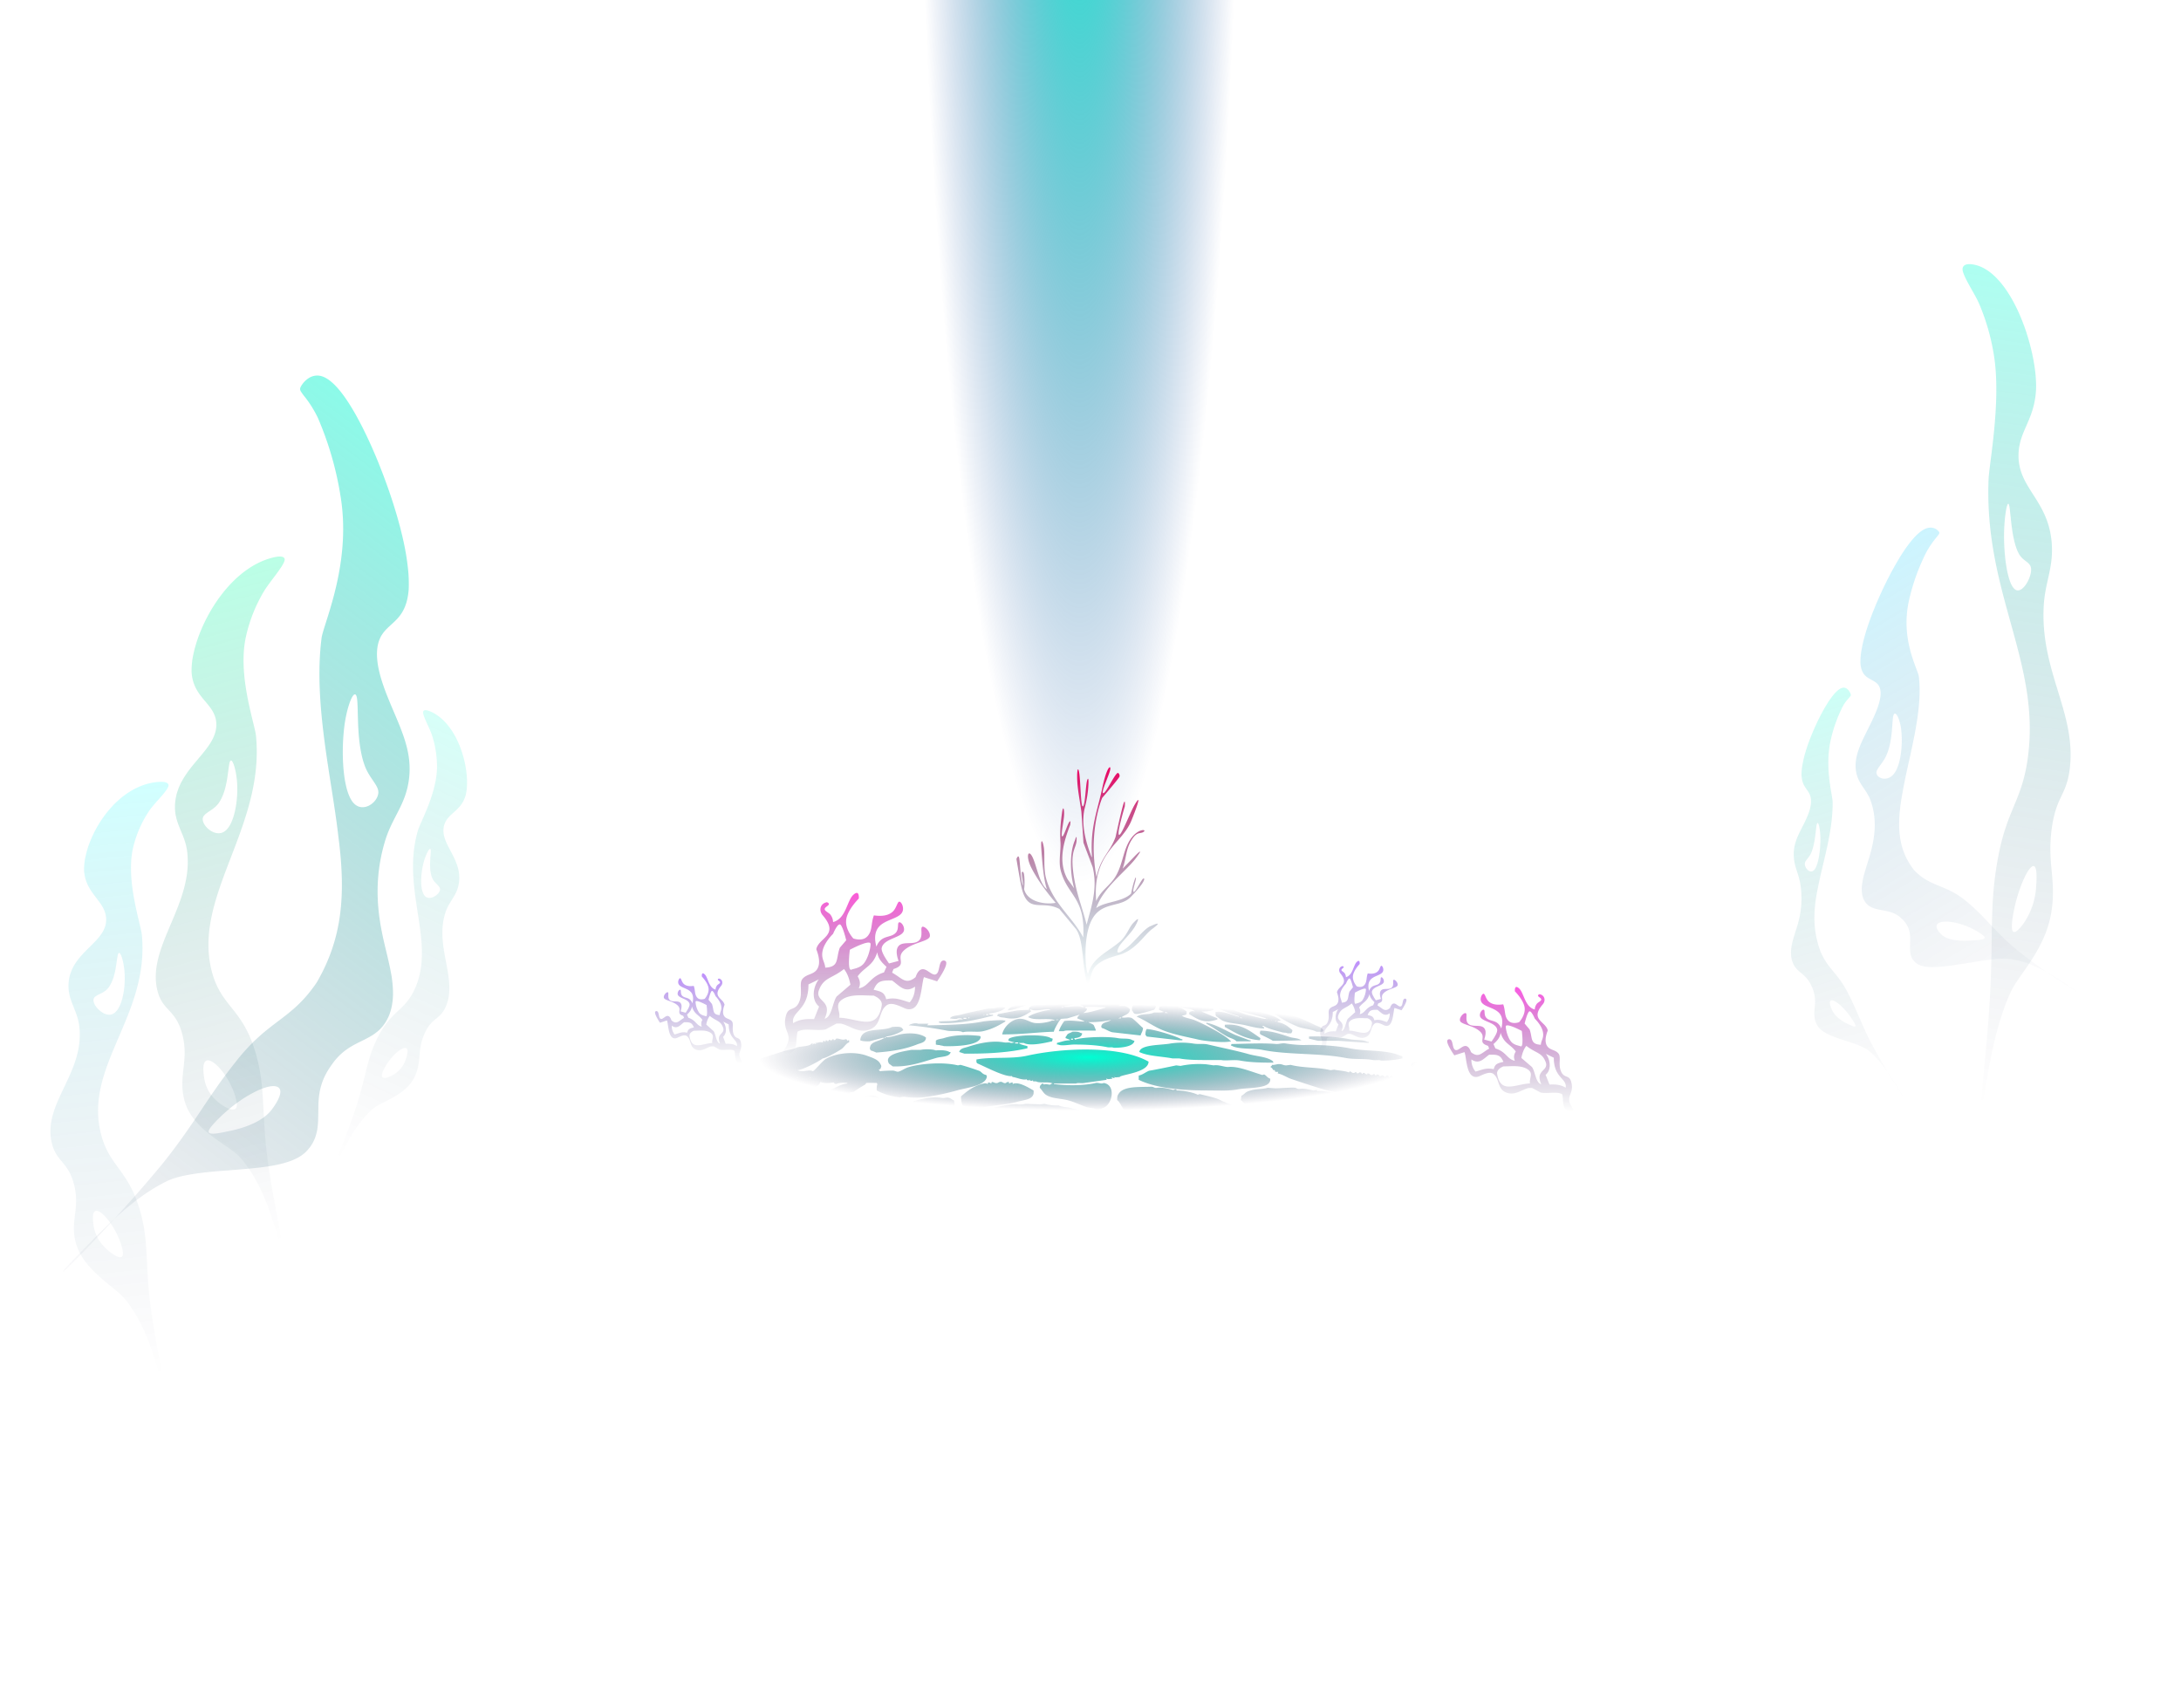 <svg xmlns="http://www.w3.org/2000/svg" xmlns:xlink="http://www.w3.org/1999/xlink" viewBox="0 0 1927 1509">
  <defs>
    <clipPath id="clip-path">
      <rect id="Rectangle_88" data-name="Rectangle 88" width="1927" height="1509" fill="#fff" stroke="#707070" stroke-width="1"/>
    </clipPath>
    <radialGradient id="radial-gradient" cx="0.465" cy="0.363" r="0.277" gradientUnits="objectBoundingBox">
      <stop offset="0" stop-color="#00ffd4"/>
      <stop offset="1" stop-color="#000236" stop-opacity="0"/>
    </radialGradient>
    <linearGradient id="linear-gradient" x1="0.5" x2="0.5" y2="1" gradientUnits="objectBoundingBox">
      <stop offset="0" stop-color="#6e00ff"/>
      <stop offset="1" stop-color="#000236" stop-opacity="0"/>
    </linearGradient>
    <linearGradient id="linear-gradient-2" x1="0.5" x2="0.5" y2="1" gradientUnits="objectBoundingBox">
      <stop offset="0" stop-color="#ff00d6"/>
      <stop offset="1" stop-color="#000236" stop-opacity="0"/>
    </linearGradient>
    <linearGradient id="linear-gradient-3" x1="0.5" y1="0" x2="0.5" y2="1" xlink:href="#radial-gradient"/>
    <radialGradient id="radial-gradient-2" cx="0.582" cy="0.434" r="1.347" gradientUnits="objectBoundingBox">
      <stop offset="0" stop-color="#00ffd4"/>
      <stop offset="0.301" stop-color="#003092" stop-opacity="0"/>
      <stop offset="0.708" stop-color="#003092" stop-opacity="0"/>
      <stop offset="1" stop-color="#003599" stop-opacity="0"/>
    </radialGradient>
    <linearGradient id="linear-gradient-5" x1="0.5" x2="0.5" y2="1" gradientUnits="objectBoundingBox">
      <stop offset="0" stop-color="#ff00c5"/>
      <stop offset="1" stop-color="#000236" stop-opacity="0"/>
    </linearGradient>
    <linearGradient id="linear-gradient-6" x1="0.5" y1="1" x2="0.5" gradientUnits="objectBoundingBox">
      <stop offset="0" stop-color="aqua"/>
      <stop offset="1" stop-color="#000236" stop-opacity="0"/>
    </linearGradient>
    <linearGradient id="linear-gradient-7" x1="0.5" y1="1" x2="0.5" y2="0" xlink:href="#radial-gradient"/>
    <linearGradient id="linear-gradient-8" x1="0.5" x2="0.5" y2="1" gradientUnits="objectBoundingBox">
      <stop offset="0" stop-color="#00ffa2"/>
      <stop offset="1" stop-color="#000236" stop-opacity="0"/>
    </linearGradient>
    <linearGradient id="linear-gradient-10" x1="0.5" y1="1" x2="0.584" y2="-0.042" xlink:href="#radial-gradient"/>
    <linearGradient id="linear-gradient-11" x1="0.5" y1="1" x2="0.5" gradientUnits="objectBoundingBox">
      <stop offset="0" stop-color="#0cf"/>
      <stop offset="1" stop-color="#000236" stop-opacity="0"/>
    </linearGradient>
    <linearGradient id="linear-gradient-13" x1="0.5" x2="0.5" y2="1" gradientUnits="objectBoundingBox">
      <stop offset="0" stop-color="#f00060"/>
      <stop offset="1" stop-color="#006578" stop-opacity="0"/>
    </linearGradient>
  </defs>
  <g id="seeker-bg" clip-path="url(#clip-path)">
    <g id="seeker-bg-2" data-name="seeker-bg">
      <g id="Group_17" data-name="Group 17" transform="translate(477.044 872.449)">
        <path id="Color_Fill_2" data-name="Color Fill 2" d="M-29,154.246H49.761c6-1.625,12.746-4.937,18.468-7.082,19.128-7.172,34.43-12.506,48.343-24.08l-.543-4.722c-11.2-5.87-27.79-6.138-46.17-6.138-27.35,0-52.439,3.835-72.786,10.388-6.316,2.034-12.306,3.588-17.925,5.666-2.039.755-7.174,1.275-8.148,2.833Zm103.747,0H183.926c1.965-.583,3.838-2.768,5.432-3.777,10.2-6.458,19.6-16.431,19.554-31.635-1.8-1.184-3.69-3.074-5.975-3.777-8.791-2.705-28.313.964-35.307,2.833-24.527,6.555-48.58,13.074-68.44,23.608C91.2,145.734,81.061,148.539,74.747,154.246Zm123.3,0h16.3c2.639-3.42,7.045-5.094,7.6-10.388l-3.259-2.361h-5.975C209.253,142.5,200.131,151.5,198.048,154.246Zm26.616,0h46.713c2.444-3.231,6.6-5.474,9.234-8.5,6.807-7.828,14.5-14.655,21.184-22.664,3.484-4.177,9.3-8.04,9.777-14.637a13.323,13.323,0,0,0-3.8-.472c-1.345,1.018-3.259,1.032-4.889,1.889-4.23,2.224-8.789,4.627-13.036,7.082-14.385,8.32-28.825,17.452-43.454,25.5C239.45,146.258,230.25,149.185,224.664,154.246Zm58.663,0c11.4.184,30.826,1.549,40.738-.472,36.08-7.357,80.213-10.443,111.895-22.192,15.639-5.8,29.06-11.851,28.788-31.635-7.553-2.866-16.173-5.314-24.443-7.555-3.965-1.074-7.868-.819-10.864-2.361a41.176,41.176,0,0,1-12.493-1.416l-3.8.472-13.036-.472a21.386,21.386,0,0,1-6.518.472c-5.878-.924-19.693,2.387-26.073,4.249-26.1,7.618-48.131,16.851-63.009,34C297.8,135.071,286.486,143.777,283.327,154.246Zm156.978-14.165c-7.447-.033-13.755,4.066-19.554,6.138-7.717,2.757-16.756,3.825-24.986,5.666-5.549,1.241-18.721.057-22.813,2.361h73.329V153.3C444.224,151.012,440.9,143.328,440.306,140.081Zm21.727,14.165h69.527c4.373-4.863,9.924-7.421,11.95-14.637,2.075-7.39-4.639-11.694-7.6-15.109-8.029-9.251-20.944-13.627-34.763-17.942-4.98-1.555-13.475-3.513-20.1-1.889-12.428,3.049-9.516,10.44-15.752,17.942-3.259,3.919-8.645,6.952-10.32,12.276C452.1,144,461.668,146.884,462.033,154.246Zm108.636,0h57.577c7.452-13.251,3.862-28.383-10.863-32.579-18.87-5.376-46.273,2.379-55.4,10.388-3.357,2.944-8.848,10.46-4.889,16.526C559.8,152.743,566.317,151.488,570.668,154.246Zm131.992,0h84.193v-.472h-.543c-4.237-3.572-9.994-5.79-13.579-9.915-10.255-11.8-21.575-25.864-40.738-29.746-3.254-.661-9-.019-11.407.472-3.911.8-6.752.425-10.32,1.416-7.583,2.109-14.552,4.243-24.986,4.249-12.4.007-22.564-1.428-33.134-2.361-3.509-.309-11.124-1.616-14.123,0-2.238.6-2.662,1.237-2.716,3.777,1.613,1.689,2.3,3.905,3.8,5.666,7.018,8.216,24.177,17,35.85,21.247,6.067,2.208,12.987,3.327,19.554,4.722C697.321,153.9,700.58,153.088,702.66,154.246Zm51.6-37.3c.2.98.13.908.543,1.416,2.52,6.521,16.692,12.871,23.357,16.526,8.843,4.85,18,9.69,27.159,14.637,2.292,1.238,5.062,3.958,7.6,4.722H918.3c3.944,0,11.885,1.022,14.666-.472-6.078-.721-11.477-4.426-16.3-6.61-13.416-6.08-25.366-12.84-39.652-17.942C844.321,117.543,798.83,116.341,754.262,116.945Zm259.639,37.3c.043-6.55.244-14.032-.543-19.831l-16.3-5.194c-15.127-4.232-39.7-6.225-57.034-2.361-7.154,1.594-17.735,1.5-20.1,7.082-.521.669-.532,1.545-.543,2.833,6.149,4.936,13.2,7.791,20.641,11.8,2.167,1.171,4.59,3.476,7.061,4.249,6.616,2.07,15.546,1.416,23.9,1.416ZM224.664,140.553c16.932.094,31.244-10.941,41.281-17.47,4.009-2.607,8.811-5.194,9.234-10.86-.435-.482-.193-.129-.543-.944-16.929-8.908-42.86,1.364-50.516,11.332-3.944,5.135-7.76,11.753-1.63,17.47A3.934,3.934,0,0,1,224.664,140.553Zm789.237-10.86c.038-6.466-.06-13.616-.543-19.359a234.8,234.8,0,0,1-41.825-3.777c-8.414-1.621-17-.87-24.986-2.361-8.919-1.666-22.357-.245-22.813,6.138,1.4,1.215,2.156,3.274,3.8,4.249,11.418,6.765,33.764,4.758,49.429,8.027,6.442,1.344,13.373,1.671,20.1,3.305C1002.364,127.2,1008.144,129,1013.9,129.693Zm-142.313-3.305c14.834.368,26.208-1.09,35.85-4.722,3.906-1.47,7.876-1.968,8.148-6.61l-1.629-.472c-2.08-1.14-4.574-.339-7.6-.944-8.609-1.72-18.425-.815-26.616-2.833-21.173-5.215-34.7-16.813-61.379-17a4.552,4.552,0,0,0-1.086,2.833c2.01,2.137,3.009,4.907,4.889,7.082,5.193,6.021,18.734,13.8,27.159,17a136.324,136.324,0,0,0,16.3,4.722C867.8,125.969,870,125.482,871.589,126.388Zm-312.327-3.777c20.787.406,34.177-6.388,44.541-15.109v-4.249c-3-2.649-5.062-5.918-8.691-8.027-7.056-4.1-17.849-7.119-23.9-10.388-2.7-1.464-13.541-3.884-16.838-4.722-1-.255-1.874.625-2.173.472-4.8-2.439-14.394-3.883-17.925-3.777-1.537.047-.456-.725-1.086-.944-1.195-.416-2.249.6-2.716.472-3.639-.979-9.669-2.52-14.123-1.889-2.879.408-2.766-1.039-5.432-.944-11.383.4-24.911-.634-28.788,6.61-1.029,1.211-1.112,3.035-1.086,5.194,2.556,1.869,3.934,6.19,5.975,8.5,4.028,4.555,19.853,12.064,26.616,14.637,10.233,3.893,20.923,6.992,31.5,10.388C549.474,120.225,555.829,120.272,559.262,122.611ZM244.218,34.317V32.428h-1.086V32.9h-.543v-.472c-1.071-.7.3-.673-1.629-.944-2.67,1.352-6.153-1.093-8.148-.472-.98.305.245.932-2.173,1.416-.209-1.236.4-.619-1.086-.944-1.442,1.871-.67.928-3.259.472-.45,1.532.266.721-1.086,1.416-.791-1.2.118-.533-1.63-.944-.45,1.532.266.721-1.086,1.416-.209-1.236.4-.619-1.086-.944-.643,1.252.489.847-1.086,1.416-1.7-.695-3.34.468-5.975.472v.472h.543c1.045.366-1.086.472-1.086.472-.3-.614-.016-.35-.543-.472-.84.535-.458.512-1.63.944v-.472h.543c1.045-.366-1.086-.472-1.086-.472-1.588,2.872-10.734,2.351-13.579,3.777-3.827,1.919-6.026,1.34-11.95,3.305C174.523,46,165.508,48.166,154.594,53.2c-6.295,2.906-14.085,4.981-16.3,11.332.45.784.129,1.221,0,2.833l1.086-.472v.472c-.435.482-.193.129-.543.944,2.343,1.391,4.7,3.942,7.6,4.722,4.4,1.18,12.5-2.016,16.839-2.361l-.543-.944h.543c1.888.909,4.237-.735,5.975,0-1.369.69-.993.593-1.086,2.361-11.747,1.343-25.068,13.457-32.047,19.831v.944a6.247,6.247,0,0,0,3.259.944c2.125,1.153,16.649-1.533,19.554-2.361,14.608-4.163,30.869-8.327,42.911-13.22,5.045-2.05,13.805-3.437,16.3-7.555.457-.569.2-.434.543-1.416,4.219,1.658,8.29.884,11.95.472.791,1.18.318,1.018,2.173,1.416,2.016-1.216,7.269-1.332,9.777-.944v.472c-5.069.412-9.9,3.352-13.579,5.194-1.738.869-4.547.686-6.518,1.416-6.541,2.424-14.355,5.554-21.184,8.027-14.55,5.268-26.134,4.146-40.2,8.027h-4.345c-8.235,1.786-22.477,3.673-22.813,12.276,2.444,2.921,3.28,6.318,7.061,8.027,9.661,4.365,30.546-1.845,38.022-4.722,15.546-5.981,31.235-10.736,44-18.886,1.166-.744,2.4-.344,3.8-.944,1.768-.755,3.84-2.941,5.432-3.777,1.71-.9,3.31-.422,4.889-1.416l.543-1.416h2.173l.543-1.416c1.412-.72,2.593-.139,3.8-.944l.543-1.416c1.382-.72,2.629-.131,3.8-.944q4.709-3.28,9.777-6.138l1.086-1.416c.6-.189,7.85-.069,9.234,0,.343.828.1.458.543.944a12.486,12.486,0,0,0-.543,5.666c6.286,3.566,13.887,5.332,20.1,6.138,1.512.2,2.316-.917,4.889-.472a65.3,65.3,0,0,0,19.011,0,203.753,203.753,0,0,0,26.616-5.666c8.122-2.373,26.538-4.134,26.616-12.748-.435-.482-.193-.129-.543-.944-3.669-.669-3.883-2.816-6.518-3.777-3.8-1.387-11.013-3.782-16.3-5.194l-2.173.472c-14.742-3.514-35.862-1.113-44.541,1.889-3.236,1.119-5.577,3.277-8.691,3.777a27.894,27.894,0,0,1-3.259-.944c-1.68-.336-11.62.251-12.493.472-.7-1.165.233-.322-1.086-.944,1.218-1.123,1.724-.827,2.173-2.833.326-.417.132-1.555-.543-2.361-1.63-4.155-7.356-5.86-11.95-7.555-11.673-4.3-27.479-2.343-36.393,2.833-2.883,1.674-10.057,10.529-11.407,10.86-3.694-1.958-9.021,1.478-13.579-.944,5.232-.5,18.806-7.7,22.27-10.388,3.028-.229,14.2-6.535,16.839-8.5C240.1,38.2,241.809,34.764,244.218,34.317Zm406.84,80.267c19.826.388,38.859-.967,54.318-4.722,5.5-1.337,13.791-1.4,15.752-5.666.57-.731.56-1.929.543-3.305-1.6-1.4-2.515-3.535-4.345-4.722-12.08-7.845-43.568-19.422-58.663-18.886h-1.086v-.944l-3.259.472c-3.308-.718-8.028-2.036-11.95-1.416-2.135.337-2.792-.7-3.8-.944-2.281-.567-13.922.512-17.925.472l-6.518-.472c-5.568,1.571-11.38.573-17.925,3.305-2.026.844-3.292,2.8-5.432,3.777-.179,1.259-.364,2.519-.543,3.777,3.172,2.281,4.785,6.3,8.148,8.5a167.8,167.8,0,0,0,22.27,12.748c5.769,2.6,12.629,4.459,19.011,6.138C642.982,113.571,648.234,113,651.059,114.584Zm-456.269-3.777a159.613,159.613,0,0,0,29.875-3.305c11.084-2.227,22.625-1.908,32.591-4.249,7.077-1.663,15.678-2.354,17.925-8.027,2.435-2.614.043-6.631-.543-9.443-2.922-.973-4.82-3.45-8.148-4.249-3.35-.805-19.233,1.8-22.27,3.305v.944c-2.287,1.177-4.976.253-7.061,1.416-5.01,2.795-17.194,7.3-24.986,10.86-5.25,2.4-19.518,6.23-20.1,11.8A14.9,14.9,0,0,1,194.789,110.807Zm555.671-.944c18.294.485,32.341-4.252,45.084-8.971,4.775-1.768,10.744-2.183,10.864-8.027-10.157-5.439-27.164-7.394-36.393-9.915l-3.259.472c-.179-.315-.364-.629-.543-.944l-3.259.472c-1.722-.274-4.807-.992-6.518-1.416l-4.889.472c-7.365.331-15-1.622-17.382,3.777-6.611,6.177,4.644,19.544,8.691,21.719C745.066,108.69,748.222,108.621,750.46,109.862Zm-673-3.305c20.468.391,32.637-4.586,44-11.8,3.756-2.386,9.2-5.941,9.777-10.86,3.229-4.2-4.607-10.3-8.148-10.86-2.385,1.077-5.329-.924-8.148,0-1.445.472-5.8,1.306-8.691,2.361-11.3,4.13-19.905,9.93-28.788,15.109-4.706,2.744-13.18,6.067-12.493,11.8,1.449.788,2.7,2.282,4.345,2.833C71.855,105.991,75.332,105.346,77.463,106.557Zm225.962-3.305c15.948.294,29.952-1.213,33.677-11.332.83-2.255-.383-4.876,0-6.138-1.66-.6-2.762-1.856-4.345-2.361-2.7-.861-3.911.4-6.518,0-11.505-1.775-22.832,2.106-30.418,4.722-5.664,1.953-15.727,3.218-15.752,9.915,4.211,2.012,9.729,3.078,15.209,4.249C297.9,102.868,301.44,102.135,303.425,103.252Zm581.743-.472c9.821.228,28.18,1.7,30.961-4.249.521-.669.532-1.545.543-2.833-10.608-8.633-22.026-12.043-36.393-16.526-2.026-.632-12.482-4.072-14.123-2.833-2.428-1.64-17.251-3.791-20.641-3.305-1.749.251-1.445-.724-2.173-.944l-5.432.472c-5.312-1.5-19.875-1.7-21.727,2.361-.793,1.113-.239,1.779,0,3.305,2.819.778,3.134,2.62,4.889,4.249,2.661-.458,6.105,3.008,8.691,4.249,8.034,3.861,16.887,7.231,25.529,10.388l18.468,4.249C877.325,102.219,882.284,101.215,885.168,102.78ZM462.033,93.337c2.58.08,4.635,0,5.975-.944,8.916-2.214,12.343-20.639,1.086-22.192-2.237,1.158-4.742-.549-7.061,0-9.631,2.279-24.819,2.528-36.936.944v-.472h19.555c1.665-.882,4.671-.014,7.061-.472l20.1-2.833-.543-.944h.543c1.319.7,2.738.137,4.889,0v-.472h-.543c-1.044-.366,1.086-.472,1.086-.472.583.355.514.283,1.63.472l-.543-.944h.543c1.081.539,1.525,0,4.345,0,.017-2.21,25.6-3.717,25.529-13.693C482.792,36.6,431.521,39.309,401.2,46.121c-13.478,3.028-31.334.749-44.541,3.305v2.361c.435.482.193.129.543.944,7.847,3.406,24.772,12.378,30.961,11.332v.472s-.042.082,1.086.472c2.1.072,8.335,2.994,11.95,1.889v.472c.19.364.029.316,2.173.472v-.472h.543v.472c.19.364.029.316,2.173.472V67.84h.543v.472c.357.68.139.431,2.716.472,3.628,1.936,10.961-.145,14.666,1.889-1.572.18-1.445.718-2.173.944-.991.309-3.984-.988-5.432,0-.936-.667.245-.7-1.629-.944-1.218,1.5-1.961,1.145-2.173,3.777,1.909,1.8,3.239,4.646,5.432,6.138,5.432,3.695,13.232,3.062,20.641,5.194,5,1.439,10.272,4.058,15.209,5.666C456.422,92.274,459.919,92.073,462.033,93.337ZM388.7,69.729c-2.128.2-1.745.448-3.259.944V69.257c-2.916.2-2.183.769-2.716.944-1.688.555-2.962-.787-3.8-.944-2.1-.394-2.857.771-3.8.944-2.227.41-2.644-.744-4.889-.944l-.543,1.416c-1.117-.68-.706-.733-2.716-.944-.2.98-.131.909-.543,1.416-1.242-1.525-5.924.1-8.148.944-6.205,2.366-10.726,6.067-15.209,9.915a22.279,22.279,0,0,0,1.086,7.555c1.613.966,3.467,2.768,5.432,3.305,3.785,1.035,9.361-.413,11.95-.944,11.2-2.3,21.727-2.411,31.5-5.194,4.847-1.38,11.805-1.762,13.579-5.666.673-.868.592-2.691.543-4.249-3.764-2.086-13.5-8.367-18.468-5.666Zm231.937-9.443c1.912.067,1.45.23,2.716,0-.179.472-.364.944-.543,1.416,4.432.948,8.533,3.744,11.407,4.722,9.3,3.163,18.446,6.191,27.7,8.971,15.98,4.8,29.31,4.173,46.713,8.027,5.377,1.191,23.395-.828,27.7-1.889,2.444-.6,8.691-1.889,8.691-1.889,3.33-1.428,5.394-1.605,5.432-6.138-.435-.557-.418-.794-.543-1.889-2.428-.708-3.053-2.62-4.889-3.777-1.385-.874-2.662.031-3.259-.472.435-.482.19-.129.543-.944l-3.8-.472c-.179.335.456,1.314-.543.944-1.146-.425-.76-1.779-3.259-1.416-.4.432.342,1.434-1.086.944-.755-.259-.4-1.749-3.259-1.416-.185.312.456,1.34-.543.944-.364-.472-.722-.944-1.086-1.416-2.243-.667-1.727,1.219-3.259.944-.983-.771-.837-1.775-3.259-1.416-.38.411.326,1.464-1.086.944-.179-.472-.364-.944-.543-1.416-2.216-.721-1.738,1.218-3.259.944-3.221-2.581-2.678.153-4.345-.472-.978-.368.44-1.18-2.716-1.416-.7,1.165.233.322-1.086.944-1.478-2.892-1.852-.078-3.8-.472-1.016-.2-.989-1.3-3.259-1.416-.206,1.236.4.619-1.086.944-.608-.914.125-.378-1.086-.472-.212-1.195.315-.745-1.629-.944-.7,1.165.233.322-1.086.944-.663-1.464-.206-1.068-2.173-1.416-.853.864-.478.661-2.173.944-1.608-2.8-1.01.169-3.8-.472-.641-.147-1.445-1.147-2.716-1.416-.206,1.236.4.619-1.086.944-1.749-1.175-9.918-1.687-12.493-2.361l-3.259.472c-10.761-2.755-23.737-1.762-35.307-4.722l-3.8.472c-1.961.019-3.085-.685-4.345-.944-3.688-.759-5.383.836-8.148.472-.543,1.3-.782,1.036-1.629,1.889,1.048.311,1.858,1.339,2.716,2.833,1.086-.014.152-.483,1.086,0C620.5,59.376,620.423,59.316,620.641,60.286ZM799.346,82.477c2.276-.425,2.841-.236,3.259-1.889,2.488-4.206-8.131-15.792-11.95-16.526-9.614-1.846-24.747-13.627-29.875-12.748-.842.145-.712-.832-1.086-.944-.239-.071-11.369-.158-11.95,0-2,.543-3.064,1.282-5.975,1.889-.532,1.261-.7.811-1.086,2.361,6.475,4.01,14.1,5.94,19.555,8.971,2.357,1.308,4.97.8,7.6,1.889,8.142,3.379,15.057,8.572,22.27,12.748Q794.734,80.352,799.346,82.477ZM500.055,63.591v3.777c14.584,7.25,37.012,9.44,59.75,9.443,9.375,0,19.831.561,27.7-.944,8.707-1.666,25.491-.552,28.245-6.61.521-.67.532-1.545.543-2.833-2.9-1.014-3.335-2.8-5.432-3.777l-1.63.472c-10.8-3.291-21.38-7.862-29.875-7.082-3.151.289-8.713-2.219-13.036-1.416l-6.518-.944a80.037,80.037,0,0,0-22.813,1.416l-3.8-.472c-3.882.882-23.432,4.835-23.9,4.722C506.2,60.522,503.368,63.077,500.055,63.591ZM390.876,71.618c.555-.378.149-.168,1.086-.472C391.408,71.523,391.814,71.313,390.876,71.618Zm-198.26-5.666c.555-.378.149-.168,1.086-.472C193.148,65.857,193.554,65.647,192.617,65.952Zm4.889-.472c.934-.416.694-.42,1.63,0Zm11.407,0c.934-.416.694-.42,1.63,0Zm73.872-9.915c15.351.448,26.828-4.2,38.566-7.555,4.327-1.235,11.882-.762,12.493-5.194h-1.086c-2.537-1.757-8.707-1.781-11.95-1.416-3.249-1.236-9.863-1.222-13.579-.472h-8.148c-6.317,1.282-25.233,3.464-19.554,12.276Zm336.227-3.305c-.2-.98-.13-.908-.543-1.416-4.937-3.878-14.144-4.155-21.184-6.138-11.244-3.17-24.242-5.747-35.85-8.5-4.552-1.078-8.571,0-13.579-.944a66.768,66.768,0,0,0-19.554,0c-8.191,1.635-26.771.726-27.7,7.555,7.659,3.718,19.387,3.757,29.332,5.666H535.9c7.539,1.437,16.708,1.416,25.529,1.416h11.407c4.584.865,11.575-.523,16.839.472C598.664,52.07,608.506,52.2,619.011,52.259Zm95.056-1.889a81.741,81.741,0,0,0,19.011-1.889V46.593c-2.363-.509-4.818-1.767-7.061-2.361-12.45-3.3-26.2-2.078-39.652-4.722-11.955-2.348-28.316-3.3-40.738-2.833a123.862,123.862,0,0,1-15.752-1.416c-2.765-.54-6.209.63-8.148.472-12.776-1.039-26.594-.163-39.652,0-.342.828-.1.458-.543.944v.472h.543c5.5,3.494,19.174,2.2,27.159,3.777,23.291,4.615,49.69,2.576,73.329,7.082,8.224,1.568,16.784.435,24.443,1.889C709.391,50.351,712.416,49.463,714.067,50.37ZM345.793,44.232c21.085.245,40.091-1.045,55.947-4.722V37.622c-1.9-.592-6.6-1.358-7.6-2.833h4.345c5.738,3.253,20.395-.425,24.986-1.416a6.576,6.576,0,0,0,.543-2.361l-1.63-.472c-5.076-3.639-31.836-3.079-36.936.472-.435.557-.42.794-.543,1.889l5.432,1.416a11.319,11.319,0,0,1-3.259.472c-1.4-.809-3.865-.085-5.975-.472-11.049-2.028-23.658,1.133-31.5,3.777-3.325,1.122-7.383,1.369-8.148,4.722l1.63.472C343.624,43.615,345.249,43.9,345.793,44.232Zm-77.674-.944c14.2-1.009,25.742-3.045,35.85-7.082,3.613-1.443,7.883-1.714,8.148-6.138-4.2-3.375-13.329-4.788-22.814-2.833-2.627.542-10.556,3.112-11.95,2.361h-.543v-.472c5.154-.478,11.984-3.147,15.209-5.666-.343-.828-.1-.458-.543-.944-1.054-2.6-5.269-2.065-9.234-1.889C273.432,25.259,255.082,20,254,32.428c1.955.907,4.78,1,8.148.944l12.493-3.305v.472h.543c-.555.378-.149.168-1.086.472-3.619,2.338-10.832,2.649-11.407,7.555-.482.9-.014,1.65.543,2.833A34.953,34.953,0,0,1,268.118,43.288Zm209.667-4.249c6.694.209,17.906-1,18.468-6.138l-1.63-.472c-3.2-2.154-8.193-.992-13.036-1.889-9.264-1.713-30.889-1.058-38.022,1.416v-.944h-.543V30.54c3.486-.226,6.765-1.011,7.061-4.249l-1.629-.472c-1.526-1.059-4.191-1.009-7.061-.944-1.09.906-2.565,1.059-3.8,1.889-.953.639-1.326,2.077-2.173,2.833v.944l3.8,1.416v.472c-4.682.08-7.609,1.535-11.407,2.361v1.416H428.9c2.951,1.543,9.84,0,14.123,0,11.279,0,21.034.648,29.332,2.361C474.317,38.972,476.476,38.325,477.785,39.038ZM327.868,37.622c10.718.325,32.621-.482,32.591-8.5h-.543v-.472c-9.727-1.225-22.333-1.278-32.047,1.889-2.049.668-6.113.869-7.061,2.361v3.305a11.318,11.318,0,0,0,3.259.472C324.826,37.1,327.112,37.19,327.868,37.622Zm63.009-2.361v-.944h2.716v.944Zm259.639-6.138v1.889c2.379.516,5.421,1.369,8.148,1.889h17.925L703.2,34.789v-.944h-1.086c-3.96-2.26-10.494-1.308-15.752-2.361C675.534,29.312,662.335,28.734,650.515,29.123ZM554.373-7.233V-8.65L552.2-9.594c.761-1.122.923-.274.543-1.416-2.71-2.26-8.4-3.28-13.579-3.305.364,1.488.364.992,1.086,1.889h-3.8c.2.98.13.909.543,1.416,1.917,1.508,5.519,1.421,7.6,2.833-3.808-.148-6.415-.094-10.32,0v.944l1.63.472c2.287,1.336,6.458.958,8.691,2.361C538.49-4.852,529.957-5.541,529.93.793c1.342.614.369-.2,1.086.944-4.279-1.34-9.271.164-12.493.944a7.634,7.634,0,0,0-.543,2.833L522.325,7.4c-2.094.624-5.765.507-8.691.472-4.267,2.2-11.01.769-14.666,3.305h-.543v.472c8.1,3.441,15.263,8.994,23.9,12.276,9.826,3.733,19.478,5.357,30.961,8.027,5.269,1.224,22.493,2.98,28.245,1.416V32.9h-.543c-4.182-4.958-24.736-15.628-32.047-18.414-3.5-1.335-8-1.794-10.864-3.777h.543c.646-.367,2.613-.567,3.259-.944.522-.67.532-1.545.543-2.833-2.385-1.352-3.851-3.022-7.061-3.777V2.682h1.086c3.031,1.88,11.108,1.5,13.036,4.249a5.277,5.277,0,0,0-4.345.472c-.435.557-.418.794-.543,1.889,7.023,4.188,12.862,8.971,24.986,4.722V13.07c-1.472-.749-13.911-5.822-14.123-6.138,4.688.112,8.006-.246,10.864-1.416-.342-.828-.1-.458-.543-.944-2.265-5.234-11.4-4.958-16.3-8.027,1.955.128,2.64.571,3.8,0,.407-.507.326-.447.543-1.416-1.673-.917-2.613-1.828-4.889-2.361v-.472h1.63A8.17,8.17,0,0,0,554.373-7.233ZM586.42,33.373h12.493v-.944h-1.086l-12.493-4.722c-7.9-3.574-16.377-8.873-25.529-10.86v.944c6.29,3.333,12.173,7.881,18.468,11.332C581,30.622,584.476,31.227,586.42,33.373Zm32.047-.472c8.359.027,17.452-.177,24.986-.472v-.472h-.543c-2.526-1.511-6.073-1.366-9.234-2.361-7.941-2.5-15.7-5.524-26.073-5.666a6.555,6.555,0,0,0-.543,2.361c.435.482.19.129.543.944C609.8,28.389,616.866,31.567,618.468,32.9ZM535.9,32.428h2.716v-.944h-1.086c-3.867-2.6-23.941-8.8-30.418-8.971-.863,1.393-1.127,2.7-1.086,5.194a5.478,5.478,0,0,1,1.086,1.416Zm40.2-13.693v1.889c8.783,4.837,17.746,10.838,30.961,11.8a5.989,5.989,0,0,0,.543-1.889C599.185,24.976,590.983,17.326,576.1,18.736ZM440.306,31.956v-.944h1.63v.944ZM275.723,30.54c.178-1.044-.564-.509.543-.944v.472h.543C276.255,30.445,276.66,30.235,275.723,30.54ZM379.47,27.234c16.834.111,30.779-1.936,45.627-2.361.114-2.03,4.748-10.018,5.975-10.86v-.472l5.975-.472L447.91,9.765c-1,1.317-1.73,1.334-2.173,3.305,1.751.832,4.883,1.687,6.518,2.833-6.033-.1-11.912-1.477-17.925-.472a33.038,33.038,0,0,0-4.889,8.971h4.345c1.93-1.058,6.876-.42,9.777-.472,5.89-.105,11.6-.064,18.468,0v-.944l-1.63-3.777c-1.1-1.406-3.368-1.773-4.889-2.833a88.1,88.1,0,0,0,20.1-1.889c-2.827,2.261-8.331,1.658-8.691,6.138.435.482.193.129.543.944,3.181.847,5.934,2.968,9.234,3.777l24.986,2.833c.732-2.448,1.972-3.431,2.173-6.61-2.118-1.638-8.6-8.455-10.32-8.971-3.363-1.006-5.749.331-8.691-.472,3.178-2.477,6.891-2.275,7.6-7.082C491.117,4,490.1,2.7,488.105,2.21c-2.209-.545-4.956.37-6.518-.472h1.086c1.9-1.247,2.911-.464,3.259-3.305-7.625-3.283-34.277-4.708-37.479,2.833,1.108.483,2.607.9,3.259,1.889h-1.63c-3.685-2-12.4.4-15.752-.472V2.21c6.335-.286,12.427-3.352,16.839-5.666V-4.4h-5.432c-1.98,1.02-5,.39-7.6.944-8.349,1.777-30.807,2.249-34.763,7.082-.639.717.366,1.428-.543,1.889l-9.777.472L375.667,9.292a5.973,5.973,0,0,0-.543,1.889h1.086c1.595,1.275,3.335.874,5.975,1.416,10.8,2.216,17.241-2.04,22.813-5.666l-1.086-1.889h.543c4.726,2.724,14.059-1.435,17.925.472-5.339.425-17.823,3.619-20.1,6.61h.543c5.329,3.182,16.011.407,22.813,2.361v.472h-2.173c-2.689,1.531-11.931,3.18-16.839,1.889-3.012-.792-5.987-2.833-9.777-3.305C388.361,12.482,380.408,21.064,379.47,27.234ZM631.5,26.29h3.259a4.554,4.554,0,0,0,1.086-2.833c-3.922-3.214-6.654-5.812-13.036-7.082V15.43c2.042-.067,1.912.223,2.716-.944h-.543c-5.812-4.921-15.915-5.383-22.27-9.915h.543c.581-.355.516-.283,1.63-.472a10.341,10.341,0,0,0,3.259.944V2.682c-.435-.482-.19-.129-.543-.944-3.118-.877-6.122-3.138-9.234-4.249-6.018-2.15-11.9-2.519-18.468-4.249-7.029-1.85-14.856-3.924-23.357-4.249v.944h.543a15.538,15.538,0,0,0,5.975,2.361v.472h-5.432c-.929,1.287-1.38,1.18-1.629,3.305.435.482.19.129.543.944,3.009.877,19.717,5.6,22.27,1.889-1.7-.874-2.71-1.827-4.888-2.361v-.472h1.086c2.955,1.905,10.657,1.939,12.493,4.722h-3.259c-1.472-.815-3.227-.147-5.432,0v.944h.543c6.306,4.958,24.16,8.088,33.134,11.332v.472h-1.63L595.111,9.765c-9.576-3.091-19.94-8.493-30.961-9.443v.944h.543c3.319,2.691,20.1,9.069,23.9,9.915v.472c-4.405-.806-13.085-5.376-20.641-4.249v2.833c.435.482.19.129.543.944,2.238,1.253,3.9,3.282,6.518,4.249,6.083,2.246,12.64,2.172,19.554,3.777,5.013,1.163,10.266,2.63,16.3,2.833V21.1a4.55,4.55,0,0,1-1.63-1.416h1.086c3.943,2.6,11.445,4.292,16.3,5.666C628.441,25.865,630.179,25.487,631.5,26.29Zm-286.8-.944c5.009-1.34,12.759.257,17.925-.944,8.274-1.925,13.6-5,19.554-8.5v-.944H381.1c-1.547-.82-15.9.335-19.011.944-14.465,2.833-32.288,3.019-48.886,3.305v-.472c1.34-.614.37.2,1.086-.944h-9.234c-1.986-1.169-6.873.3-8.148,1.416a331.813,331.813,0,0,1,33.677,4.722C334.969,24.806,341.311,23.444,344.706,25.346Zm312.327-.472h5.432c.63-1.133,1.108-.819.543-1.889-1.906-2.438-4.6-2.718-7.6-4.249-8.039-4.092-28.571-12.706-31.5-12.276a41.381,41.381,0,0,0-7.061-.944v.944a91.186,91.186,0,0,0,24.443,14.165C645.41,22.182,653.563,22.8,657.034,24.874ZM325.152,17.319c19.027.316,32.331-3.336,46.17-6.61V9.765c-2.187.063-2.97.256-3.8-.944,4.306-.315,13.086-2.369,14.666-5.194h-.543c-1.168-.679-3.969-.526-5.975-.472-2.569,1.319-6.581.668-9.777,1.416-7.381,1.729-15.842,3.214-22.813,5.194-3.548,1.008-8.212.623-9.777,3.305a22.984,22.984,0,0,0,5.975.472c1.4-.933,4.624-.741,5.432.472h-3.259c-3.865,2.081-13.3,1.123-17.925,1.889v.944C324.65,17.023,324.567,16.961,325.152,17.319Zm128.19-.944c.555-.378.149-.168,1.086-.472C453.874,16.28,454.279,16.07,453.342,16.375Zm167.3-.472c-.179-.653.771-.685,1.086-.944C622.107,15.46,620.793,15.761,620.641,15.9Zm-3.8-.944c.554-.378.147-.168,1.086-.472C617.371,14.864,617.778,14.654,616.838,14.958Zm-190.112-.472a2.443,2.443,0,0,1,2.716,0Zm186.31-.472V13.07h.543C613.237,13.9,613.476,13.528,613.036,14.014Zm-267.787-.472V12.6h2.173v.472h.543v.472Zm4.345-.472v-.944h.543V12.6h.543C350.127,12.975,350.532,12.765,349.595,13.07Zm132.535,0a11.317,11.317,0,0,1,2.173-.944v.944Zm108.636,0c-.418-.322-1.211-.619-1.63-.944C589.962,12.254,592.406,12.653,590.766,13.07ZM363.174,10.709V9.765h.543C363.375,10.593,363.613,10.223,363.174,10.709Zm2.173-.472V9.292h1.63v.944ZM498.969-11.955a111.947,111.947,0,0,0-11.95.472v1.416h1.086c1.412.992,4.931.512,5.975,1.889h-3.259c-3.078,1.633-6.776.542-7.6,4.249.882.637.609.3,1.086,1.416C487-2.664,497.158.223,501.685,1.266c2.9.668,7.141-.766,9.234.472l-15.752-.472a7.461,7.461,0,0,0-1.086,4.722c.736.7,1.26,2.332,2.173,2.833,2.86,1.571,13.939-2.54,17.382-3.305.895-1.334,1.418-1.617,1.63-3.777-1.341-.614-.37.2-1.086-.944,6.049.072,14.236-2.189,15.752-6.138h-.543c-2.158-1.589-5.727-.283-9.234-.944A128.734,128.734,0,0,0,494.623-8.65v-.944h3.259c1.851-1.046,5.33-.1,8.148,0v-.944h-1.086c-.467-.306-1.708-.632-2.173-.944.395-1.151-.442-2.222-2.173-2.361-.66.352-.539.065-2.173,0v.472C498.834-12.865,498.751-12.925,498.969-11.955Zm-47.8,20.3c1.506-1.333,2.745-1.435,3.259-3.777-.757-.392-2.475-.984-1.63-1.416,1.449-.719,14.079-.055,17.925,0v.472C464.575,5.429,457.679,7.806,451.169,8.348Zm72.243,0V7.4a14.9,14.9,0,0,1,2.716.944ZM384.358,5.987c7.851-.674,15.774-4.8,22.814-7.082,3.265-1.059,7.333-.533,8.148-3.777h-1.086c-1.086-.6-4.417-.642-5.432-.472l.543.944c-1.647.56-2.2-.472-3.259,0l.543.944c-1.615.578-2.241-.482-3.259,0l.543.944a51.471,51.471,0,0,1-5.432,1.889L396.308-1.1l.543.944C392.969,1.277,385.634,2.485,384.358,5.987Zm38.566-.944c.555-.378.149-.168,1.086-.472C423.456,4.948,423.861,4.738,422.924,5.043Zm3.259-.472c.555-.378.149-.168,1.086-.472C426.715,4.476,427.121,4.266,426.183,4.571Zm174.9,0c.733-.767.348-.529,1.63-.944V4.1ZM431.615,3.626a6.424,6.424,0,0,1,1.629-.944v.944Zm167.842,0c.554-.378.147-.168,1.086-.472C599.989,3.532,600.4,3.322,599.457,3.626ZM588.593,1.266c.554-.378.147-.168,1.086-.472C589.125,1.171,589.533.961,588.593,1.266ZM547.855-3.456c.554-.378.147-.168,1.086-.472C548.387-3.55,548.794-3.76,547.855-3.456Zm-2.173-.472c.554-.378.147-.168,1.086-.472C546.214-4.023,546.622-4.233,545.682-3.928Zm-82.02-6.61c-17.427-.2-30.3,2.046-44,3.777v1.416c13.183,1.378,28.561-2.815,41.825-3.777v.944c-4.2.378-7.249,1.964-10.864,2.833v.472h.543a27.156,27.156,0,0,0,7.061,0c7.351-1.448,22.278.508,27.159-2.833.408-.507.326-.447.543-1.416h-1.086c-5.16-3.6-17.188-.56-22.27.472v-.944C464-9.775,463.287-9.243,463.662-10.538Zm59.75-2.361c.228,2.144.522,1.716,1.63,2.833-5.455-.973-15.046-3.767-18.468-1.416h-.543v.472h.543v.472a73.212,73.212,0,0,0,7.6.472c-.213,1.385-.889.592.543,1.416C518.273-6.559,526.5-7.181,532.1-7.233v-.944h-.543C530.7-8.753,529.146-9,528.3-9.594h1.63c1.374.844,4.573.458,5.975,0-.342-.828-.1-.458-.543-.944C532.863-12.2,527.136-12.536,523.412-12.9Z" transform="translate(29 14.316)" fill-rule="evenodd" fill="url(#radial-gradient)" style="mix-blend-mode: screen;isolation: isolate"/>
      </g>
      <path id="Seaweed_2" data-name="Seaweed 2" d="M126.182-23.981c-.94-.012-1.343,3.249-3.171,4.97-2.006,1.889-5.061,2.376-8.851,1.795-1.477,4.067-.574,7.426-3,10.275s-6.713,1.123-6.713,1.123-4.008-4.419-3.362-9.344,5.945-10.356,5.945-10.356.456-4.748-2.582-1.844S100.986-15.577,94.873-13.9A6.468,6.468,0,0,0,93.5-17.715c-.686-.813-2.568-1.627-2.59-2.538-.027-1.088,2.1-1.728,1.982-2.623-.044-.334-.386-.605-.925-.828-3.261.647-3.917,4.145-1.982,6.489,8.179,9.906-1.933,10.949-3.038,16.7,1.575,4.289,1.841,7.787.264,10.078-1.8,2.617-4.938,2.1-6.87,4.694-1.652,2.216.362,7.006-1.554,11.459s-4.875,1.931-6.108,6.351c-2.457,8.8,4.864,8.91-1.453,17.809l.661,1.243c6.936.135,5.064-5.728,6.209-10.907,3.4-2.051,8.694-.177,13.211-1.1l5.152-2.9H98.44c4.259.782,8.549,5.293,14.135,2.761,5.32-2.412,3.641-8.567,7.53-11.735,2.735-2.228,7.777,1.381,9.644,1.795,7.112,1.58,6.661-12.1,8.059-15.739l6.209,2.071c2.717-4.171,5.195-8.661,4.038-9.923a1.384,1.384,0,0,0-1.4-.294c-2.046.675-1.242,5.959-3.3,6.765-1.916.749-4.214-3.092-6.605-2.485-1.261.32-2.206,1.717-2.906,3.866-4.747,4.049-6.411.4-11.1-2.209l.661-1.795c6.907-2.267.694-5.165,4.994-9.25s12-4.311,12.207-7.089c.176-2.377-2.582-4.963-3.593-4.508-1.09.49.481,4.333-1.321,6.489-2.415,2.891-7.686.3-9.908,3.037-1.226,1.511-1.074,4.09,0,7.317l-4.492,1.243c-1.851-2.8-3.814-5.975-3.435-7.731,1.057-4.9,10.34-4.907,10.542-8.911.1-1.964-1.433-3.947-2.352-3.652s-.014,2.984-1.321,4.832c-1.776,2.513-5.155,1.717-7.538,4.125a7.99,7.99,0,0,0-1.842,3.054c-.986-3.721-.713-6.392.255-8.388,2.619-5.4,11.178-4.965,12.207-9.437C128.287-21.642,127.021-23.971,126.182-23.981ZM98.44-12.528c1.255,1.415,2.642,7.6,2.642,7.6L98.043-1.2c-1.885,5.451-.15,9.468-6.87,9.8-.132-2.853-2.114-4.387-1.189-8.56s4.888-8.132,4.888-8.132S97.185-13.943,98.44-12.528Zm14.135,9.386a19.128,19.128,0,0,1-3.183,9.672c-1.789,2.333-4.854,2.581-5.8,3.037-2.147,1.035-.793-9.8-.793-9.8S112.377-5.593,112.575-3.143Zm3.171,4.149c.437,3.416,2.453,5.289,4.36,7.179l-1.189,2.761c-6.8,2.23-7.112,6.934-11.89,7.869a6.258,6.258,0,0,0-.528-5.936C109.88,8.066,113.657,7.952,115.746,1.007ZM100.025,9.29a17.479,17.479,0,0,1,3.038,7.731l-6.473,5.8c-1.864,2.57-2.284,9.862-5.416,10.907h-.264c4.065-9.3-4.921-8.111-2.642-14.22S94.231,14.089,100.025,9.29ZM88.135,14.4c-2.708,3.542-3.685,10.237.132,13.392L85.889,34c-4.441-.214-7.086.308-9.776,1.933h-.132c-.832-5.979,7.328-6.063,7.266-19.052Zm34.612.552c3.413,2.485,5.986,6.489,10.833,3.037a11.627,11.627,0,0,1-2.51,7.731c-3.662-.94-6.315-2.685-11.1-1.519-.841-3.54-2.546-3.812-5.945-4.694C115.713,15.569,117.051,14.728,122.747,14.951Zm-8.719,7.455c1.9.767,4.21,2.44,3.831,4.832-2.085,13.158-11.42,6.293-20.08,6.075.677-3.4-2.477-6.385,1.585-9.112S109.359,22.406,114.028,22.406Z" transform="translate(1094.307 877.358)" fill-rule="evenodd" opacity="0.45" fill="url(#linear-gradient)"/>
      <path id="Seaweed_2-2" data-name="Seaweed 2" d="M103.284-22.322c1.36-.016,1.942,4.5,4.586,6.879,2.9,2.614,7.32,3.289,12.8,2.484,2.136,5.629.831,10.278,4.344,14.222s9.709,1.554,9.709,1.554,5.8-6.116,4.863-12.933-8.6-14.334-8.6-14.334-.66-6.571,3.735-2.552,5,16.312,13.844,18.629a8.722,8.722,0,0,1,1.986-5.276c.992-1.125,3.714-2.252,3.747-3.513.039-1.506-3.035-2.392-2.866-3.631.063-.462.559-.838,1.338-1.146,4.716.9,5.665,5.737,2.866,8.981-11.83,13.711,2.8,15.154,4.395,23.121-2.279,5.936-2.662,10.778-.382,13.949,2.6,3.622,7.142,2.911,9.936,6.5,2.39,3.067-.523,9.7,2.247,15.86s7.051,2.673,8.835,8.79c3.554,12.186-7.035,12.332,2.1,24.649l-.955,1.72c-10.032.187-7.324-7.928-8.981-15.1-4.921-2.838-12.576-.245-19.108-1.529l-7.452-4.013h-2.866c-6.16,1.082-12.366,7.326-20.446,3.822-7.7-3.338-5.267-11.858-10.892-16.242-3.955-3.084-11.248,1.911-13.949,2.484C87.838,53.239,88.491,34.307,86.469,29.27l-8.981,2.866c-3.93-5.773-7.514-11.988-5.841-13.733A2.069,2.069,0,0,1,73.667,18c2.96.934,1.8,8.248,4.777,9.363,2.771,1.036,6.1-4.28,9.554-3.439,1.824.443,3.191,2.376,4.2,5.35,6.866,5.6,9.273.556,16.051-3.057l-.955-2.484c-9.991-3.138-1-7.149-7.223-12.8S82.715,4.959,82.418,1.114c-.255-3.289,3.734-6.869,5.2-6.239,1.576.679-.7,6,1.911,8.981,3.494,4,11.117.413,14.331,4.2,1.773,2.091,1.553,5.66,0,10.127l6.5,1.72c2.677-3.872,5.516-8.27,4.968-10.7-1.529-6.785-14.956-6.792-15.248-12.334-.143-2.719,2.073-5.463,3.4-5.054s.021,4.13,1.911,6.688c2.569,3.478,7.456,2.376,10.9,5.71a10.981,10.981,0,0,1,2.664,4.226c1.427-5.15,1.032-8.847-.37-11.61-3.789-7.471-16.168-6.871-17.656-13.061C100.239-19.083,102.07-22.307,103.284-22.322ZM143.411-6.47c-1.815,1.959-3.822,10.517-3.822,10.517l4.395,5.159c2.727,7.545.218,13.1,9.936,13.567.191-3.949,3.057-6.071,1.72-11.847S148.57-.33,148.57-.33,145.226-8.428,143.411-6.47ZM122.965,6.521c-.16,1.9,1.26,9.214,4.6,13.386,2.587,3.229,7.021,3.572,8.39,4.2,3.105,1.433,1.146-13.567,1.146-13.567S123.252,3.129,122.965,6.521Zm-4.586,5.743c-.633,4.728-3.548,7.32-6.306,9.936l1.72,3.822c9.835,3.087,10.287,9.6,17.2,10.892-1.414-3.1-.689-5.7.764-8.216C126.863,22.034,121.4,21.877,118.379,12.264Zm22.739,11.465c-2.305,2.868-3.566,6.391-4.395,10.7l9.363,8.025c2.7,3.558,3.3,13.649,7.834,15.1h.382c-5.88-12.873,7.118-11.226,3.822-19.681S149.5,30.37,141.118,23.729Zm17.2,7.07c3.917,4.9,5.33,14.168-.191,18.535l3.439,8.6c6.424-.3,10.25.427,14.14,2.675h.191c1.2-8.275-10.6-8.391-10.509-26.369Zm-50.063.764c-4.937,3.439-8.659,8.981-15.669,4.2a15.651,15.651,0,0,0,3.631,10.7c5.3-1.3,9.135-3.717,16.051-2.1,1.216-4.9,3.683-5.276,8.6-6.5C118.426,32.419,116.491,31.255,108.252,31.563Zm12.611,10.318c-2.745,1.062-6.089,3.378-5.541,6.688,3.015,18.212,16.518,8.71,29.044,8.408-.979-4.7,3.583-8.837-2.293-12.611S127.617,41.881,120.863,41.881Z" transform="translate(1207.472 900.411)" fill-rule="evenodd" opacity="0.66" fill="url(#linear-gradient-2)"/>
      <path id="Color_Fill_3_copy_3" data-name="Color Fill 3 copy 3" d="M12.35.333C8.926-.2.123-.815,0,4.737c-.119,5.5,13.464,20.067,18.84,28.931A192.845,192.845,0,0,1,38.785,79.3c11.356,39.1,8.518,93.3,9.867,106.779C58.678,286.366,116.6,339.12,117.244,424.451c.292,39.142-11.938,47.4-13.809,92.182-1.512,36.247,3.583,60.074,8.051,100.925,6.08,55.574,5.824,114.594,8.129,115.558,2.464,1.054-1.671-57.824,11.586-101.478,4.95-16.3,25.369-41.532,25.632-75.568.222-28.777-10.022-41.6-9.948-73.138.067-28.507,8.959-29.587,8.392-54.133-1.138-49.322-37.925-80.856-42.816-138.924-1.76-20.852,3.964-34.258-.674-55.59-8.155-37.495-36.11-43.658-39.922-73.1-2.8-21.656,10.326-33.046,7.077-61.45a118.1,118.1,0,0,0-3.4-16.088C65.684,48.638,39.763,4.59,12.35.333ZM68.9,205.073c2.327-.4,5.669,29.38,15.4,42.406,4.72,6.316,11.315,5.719,12.564,11.688C98.419,266.6,92.9,280.92,86.64,279.66c-8.247-1.659-15.9-30.044-18.125-51.176C67.3,216.894,67.44,205.326,68.9,205.073Zm67.966,314.44c1.886,1.916,2.975,8.692,3.534,17.551a63.7,63.7,0,0,1-5.954,32.2c-1.452,3.009-6.78,13.025-9.392,8.782-1.123-1.813-1.627-6.481-1.352-14.62C124.539,538.852,132.383,514.949,136.87,519.513Z" transform="translate(1734.701 232.477) rotate(8)" fill-rule="evenodd" opacity="0.32" fill="url(#linear-gradient-3)"/>
      <path id="Path_52" data-name="Path 52" d="M175.474,0c96.912,0,175.474,594.467,175.474,1327.78S272.386,2655.56,175.474,2655.56,0,2061.093,0,1327.78,78.563,0,175.474,0Z" transform="translate(749.525 -1448.807)" fill="url(#radial-gradient-2)" style="mix-blend-mode: screen;isolation: isolate"/>
      <path id="Seaweed_2-3" data-name="Seaweed 2" d="M93.39-23.981c.94-.012,1.343,3.249,3.171,4.97,2.006,1.889,5.061,2.376,8.851,1.795,1.477,4.067.574,7.426,3,10.275s6.713,1.123,6.713,1.123,4.008-4.419,3.362-9.344-5.945-10.356-5.945-10.356-.456-4.748,2.582-1.844S118.586-15.577,124.7-13.9a6.468,6.468,0,0,1,1.373-3.812c.686-.813,2.568-1.627,2.59-2.538.027-1.088-2.1-1.728-1.982-2.623.044-.334.386-.605.925-.828,3.261.647,3.917,4.145,1.982,6.489-8.179,9.906,1.933,10.949,3.038,16.7-1.575,4.289-1.841,7.787-.264,10.078,1.8,2.617,4.938,2.1,6.87,4.694,1.652,2.216-.362,7.006,1.554,11.459s4.875,1.931,6.108,6.351c2.457,8.8-4.864,8.91,1.453,17.809l-.661,1.243c-6.936.135-5.064-5.728-6.209-10.907-3.4-2.051-8.694-.177-13.211-1.1l-5.152-2.9h-1.982c-4.259.782-8.549,5.293-14.135,2.761-5.32-2.412-3.641-8.567-7.53-11.735-2.735-2.228-7.777,1.381-9.644,1.795-7.112,1.58-6.661-12.1-8.059-15.739l-6.209,2.071C72.839,11.194,70.36,6.7,71.517,5.442a1.384,1.384,0,0,1,1.4-.294c2.046.675,1.242,5.959,3.3,6.765,1.916.749,4.214-3.092,6.605-2.485,1.261.32,2.206,1.717,2.906,3.866,4.747,4.049,6.411.4,11.1-2.209L96.164,9.29C89.256,7.023,95.47,4.125,91.17.041s-12-4.311-12.207-7.089c-.176-2.377,2.582-4.963,3.593-4.508,1.09.49-.481,4.333,1.321,6.489,2.415,2.891,7.686.3,9.908,3.037,1.226,1.511,1.074,4.09,0,7.317l4.492,1.243c1.851-2.8,3.814-5.975,3.435-7.731-1.057-4.9-10.34-4.907-10.542-8.911-.1-1.964,1.433-3.947,2.352-3.652s.014,2.984,1.321,4.832c1.776,2.513,5.155,1.717,7.538,4.125a7.99,7.99,0,0,1,1.842,3.054c.986-3.721.713-6.392-.255-8.388-2.619-5.4-11.178-4.965-12.207-9.437C91.285-21.642,92.551-23.971,93.39-23.981Zm27.742,11.453c-1.255,1.415-2.642,7.6-2.642,7.6L121.528-1.2c1.885,5.451.15,9.468,6.87,9.8.132-2.853,2.114-4.387,1.189-8.56S124.7-8.092,124.7-8.092,122.387-13.943,121.132-12.528ZM107-3.143a19.128,19.128,0,0,0,3.183,9.672c1.789,2.333,4.854,2.581,5.8,3.037,2.147,1.035.793-9.8.793-9.8S107.195-5.593,107-3.143Zm-3.171,4.149c-.437,3.416-2.453,5.289-4.36,7.179l1.189,2.761c6.8,2.23,7.112,6.934,11.89,7.869a6.258,6.258,0,0,1,.528-5.936C109.692,8.066,105.914,7.952,103.826,1.007ZM119.547,9.29a17.479,17.479,0,0,0-3.038,7.731l6.473,5.8c1.864,2.57,2.284,9.862,5.416,10.907h.264c-4.065-9.3,4.921-8.111,2.642-14.22S125.341,14.089,119.547,9.29Zm11.89,5.108c2.708,3.542,3.685,10.237-.132,13.392L133.682,34c4.441-.214,7.086.308,9.776,1.933h.132c.832-5.979-7.328-6.063-7.266-19.052Zm-34.612.552c-3.413,2.485-5.986,6.489-10.833,3.037a11.627,11.627,0,0,0,2.51,7.731c3.662-.94,6.315-2.685,11.1-1.519.841-3.54,2.546-3.812,5.945-4.694C103.859,15.569,102.521,14.728,96.824,14.951Zm8.719,7.455c-1.9.767-4.21,2.44-3.831,4.832,2.085,13.158,11.42,6.293,20.08,6.075-.677-3.4,2.477-6.385-1.585-9.112S110.213,22.406,105.544,22.406Z" transform="translate(507.538 888.358)" fill-rule="evenodd" opacity="0.45" fill="url(#linear-gradient)"/>
      <path id="Seaweed_2-4" data-name="Seaweed 2" d="M174.029-20.567c-1.759-.021-2.512,5.816-5.931,8.9-3.752,3.381-9.467,4.253-16.557,3.213-2.763,7.28-1.075,13.292-5.618,18.393s-12.557,2.01-12.557,2.01-7.5-7.91-6.29-16.726S138.2-23.319,138.2-23.319s.853-8.5-4.831-3.3-6.47,21.1-17.9,24.092a11.28,11.28,0,0,0-2.568-6.824c-1.283-1.455-4.8-2.913-4.846-4.544-.051-1.948,3.926-3.093,3.707-4.7-.082-.6-.723-1.083-1.73-1.483-6.1,1.158-7.327,7.419-3.707,11.615,15.3,17.732-3.616,19.6-5.684,29.9,2.947,7.677,3.443,13.939.494,18.04-3.368,4.684-9.236,3.764-12.85,8.4-3.091,3.967.677,12.541-2.907,20.511s-9.119,3.457-11.427,11.368c-4.6,15.76,9.1,15.95-2.718,31.879l1.236,2.224c12.974.242,9.473-10.253,11.615-19.523,6.365-3.671,16.264-.317,24.712-1.977l9.638-5.19h3.707c7.967,1.4,15.993,9.475,26.442,4.942,9.952-4.317,6.812-15.335,14.086-21.005,5.115-3.988,14.547,2.471,18.04,3.213,13.3,2.827,12.46-21.658,15.074-28.172l11.615,3.707c5.082-7.466,9.718-15.5,7.554-17.761a2.675,2.675,0,0,0-2.611-.526c-3.828,1.208-2.323,10.667-6.178,12.109-3.583,1.34-7.883-5.536-12.356-4.448-2.36.573-4.127,3.073-5.437,6.919-8.88,7.248-11.993.719-20.758-3.954l1.236-3.213c12.921-4.058,1.3-9.245,9.341-16.557s22.45-7.717,22.834-12.69c.329-4.254-4.83-8.884-6.722-8.069-2.038.878.9,7.755-2.471,11.615-4.518,5.174-14.377.535-18.534,5.437-2.293,2.7-2.009,7.32,0,13.1l-8.4,2.224c-3.462-5.008-7.134-10.7-6.425-13.839,1.977-8.775,19.343-8.784,19.721-15.951.185-3.516-2.681-7.065-4.4-6.537s-.027,5.341-2.471,8.649c-3.323,4.5-9.642,3.073-14.1,7.384a14.2,14.2,0,0,0-3.445,5.466c-1.845-6.661-1.334-11.442.478-15.015,4.9-9.662,20.91-8.887,22.834-16.892C177.966-16.379,175.6-20.549,174.029-20.567Zm-51.9,20.5c2.348,2.533,4.942,13.6,4.942,13.6l-5.684,6.672c-3.527,9.758-.281,16.948-12.85,17.546-.247-5.107-3.954-7.852-2.224-15.322S115.46,7.875,115.46,7.875,119.785-2.6,122.133-.066Zm26.442,16.8c.207,2.452-1.629,11.916-5.953,17.312-3.346,4.176-9.08,4.619-10.851,5.437-4.016,1.853-1.483-17.546-1.483-17.546S148.2,12.348,148.575,16.734Zm5.931,7.428c.818,6.115,4.589,9.468,8.155,12.85l-2.224,4.942c-12.719,3.992-13.3,12.412-22.241,14.086,1.829-4.005.892-7.369-.988-10.626C143.534,36.8,150.6,36.594,154.506,24.162ZM125.1,38.989c2.981,3.709,4.612,8.265,5.684,13.839L118.673,63.207c-3.487,4.6-4.273,17.653-10.132,19.523h-.494c7.6-16.648-9.205-14.518-4.942-25.454S114.26,47.578,125.1,38.989Zm-22.241,9.144c-5.066,6.339-6.893,18.323.247,23.971L98.656,83.224c-8.308-.383-13.256.552-18.287,3.46h-.247c-1.557-10.7,13.707-10.852,13.592-34.1Zm64.746.988c6.385,4.448,11.2,11.615,20.264,5.437.039,6-1.874,10.651-4.7,13.839-6.85-1.683-11.814-4.807-20.758-2.718-1.573-6.337-4.763-6.823-11.121-8.4C154.445,50.228,156.948,48.722,167.6,49.121Zm-16.31,13.345c3.55,1.373,7.875,4.368,7.167,8.649C154.56,94.668,137.1,82.38,120.9,81.988c1.266-6.08-4.634-11.429,2.965-16.31S142.558,62.466,151.293,62.466Z" transform="translate(620.588 817.29)" fill-rule="evenodd" opacity="0.66" fill="url(#linear-gradient-5)"/>
      <path id="Color_Fill_3" data-name="Color Fill 3" d="M14.956,523.76c-3.95.383-14.186.831-14.928-3.136-.737-3.932,13.581-14.353,18.911-20.691A98.517,98.517,0,0,0,37.33,467.307c9.052-27.955-.143-66.683-.025-76.315.866-71.674,62.931-109.422,54.432-170.4-3.9-27.973-19.1-33.862-26.145-65.862-5.7-25.9-2.318-42.934-1.516-72.133C65.165,42.882,58.472.711,61.063.01c2.771-.745,4.311,41.319,24.553,72.5,7.561,11.648,34.19,29.661,38.186,53.987,3.377,20.558-7.219,29.729-3.715,52.27,3.167,20.376,13.689,21.14,15.687,38.681,4.015,35.248-35.616,57.813-35.048,99.314.2,14.9,8.356,24.477,5.237,39.725-5.481,26.8-37.523,31.231-38.8,52.27-.936,15.479,15.665,23.606,14.942,43.907a51.052,51.052,0,0,1-2.235,11.5C72.133,489.195,46.57,520.694,14.956,523.76ZM58.946,377.4c2.766.285,3.449-21,13.426-30.317,4.837-4.518,12.619-4.1,13.432-8.363,1.012-5.311-7-15.541-14.186-14.636-9.47,1.193-15.352,21.483-15.662,36.589C55.785,368.956,57.208,377.222,58.946,377.4ZM104.4,152.638c2-1.373,2.54-6.212,2.235-12.545-.339-7.046-2.92-15-10.453-23-2.026-2.149-9.347-9.3-11.944-6.272-1.116,1.3-1.2,4.639,0,10.454C87.88,138.831,99.651,155.907,104.4,152.638Z" transform="matrix(-0.995, 0.105, -0.105, -0.995, 203.531, 1211.369)" fill-rule="evenodd" opacity="0.18" fill="url(#linear-gradient-6)"/>
      <path id="Color_Fill_3_copy_2" data-name="Color Fill 3 copy 2" d="M4.117,364.841a4.7,4.7,0,0,1-1.4-.77c-.061-.05-.125-.1-.188-.158s-.125-.113-.186-.173a4.89,4.89,0,0,1-.364-.39,6.561,6.561,0,0,1-.669-.953A10.777,10.777,0,0,1,0,357.621q0-.123.008-.245a1.983,1.983,0,0,1,.028-.224,1.675,1.675,0,0,1,.112-.392,1.783,1.783,0,0,1,.478-.637A17.648,17.648,0,0,1,2.7,354.748a37.99,37.99,0,0,0,6.785-5.294,125.668,125.668,0,0,0,17.788-24.317c12.524-21.825,12.74-47.051,14.116-53.826,6.594-25.049,22.8-48.968,32.921-68.761,10.775-20.241,15.476-36.353,14-56.127-2.449-18.223-9.292-21.337-13.3-42.455-3.469-17.2-3.624-28.78-7.588-48.245C61.735,29.305,53.092.263,52.611,0c-.448-.113,1.714,7,4.583,16.853C60.245,26.69,64,39.277,70.956,49.672,73.432,53.6,79.4,58.4,87.976,64.018c8.14,5.654,18.879,12.129,20.984,20.31,1.889,6.879-.643,11.979-2.51,17.125a31.5,31.5,0,0,0-2.1,17.884c1.877,13.534,10.609,14.813,10.329,27.207-.035.766-.1,1.528-.206,2.279s-.237,1.48-.4,2.2a30.156,30.156,0,0,1-1.269,4.163,48.339,48.339,0,0,1-3.758,7.511c-2.848,4.711-5.948,8.942-8.646,13.441A79.807,79.807,0,0,0,88.957,209.2c-1.071,9.749,1.274,16.305-1.6,26.362-2.5,8.649-7.405,14.092-13.17,20.3-5.615,6.033-12.092,12.826-14.345,20.191-3.27,10.926,5.564,12.574,1,27.012a60.917,60.917,0,0,1-3.758,8.543c-4.928,9.6-14.06,22.034-24.689,33.623C21.966,356.487,10.037,366.9,4.117,364.841ZM59.64,256.328c1.783-.457,5.724-15.567,12.608-23.877,3.362-4.049,7.237-4.837,8.046-7.746,1.038-3.67-1.821-9.623-5.93-7.726-5.315,2.439-11.8,17.867-14.248,28.46-1.31,5.8-1.622,11.206-.476,10.89ZM92.014,102.051c1.228-.906,1.378-4.079.7-8.225C92.075,89.2,89.064,84.05,83.429,78.9c-1.6-1.372-6.273-6.04-6.731-4.081-.257.845.181,3.038,1.4,6.853,3.545,11.519,10.8,22.517,13.912,20.375Z" transform="translate(1733.746 957.223) rotate(164)" fill-rule="evenodd" opacity="0.2" fill="url(#linear-gradient-7)"/>
      <path id="Color_Fill_3_copy_3-2" data-name="Color Fill 3 copy 3" d="M1756.615,649.507c4.57-.425,16.323-.916,16.486,3.514.158,4.39-17.975,16.012-25.152,23.086a134.931,134.931,0,0,0-26.627,36.412c-15.161,31.2-11.372,74.452-13.172,85.2-13.385,80.025-90.717,122.12-91.573,190.209-.391,31.233,15.937,37.821,18.435,73.557,2.018,28.924-4.783,47.936-10.749,80.533-8.117,44.345-7.776,91.44-10.852,92.21-3.289.841,2.231-46.141-15.467-80.975-6.608-13.01-33.868-33.141-34.219-60.3-.3-22.963,13.38-33.192,13.281-58.361-.089-22.747-11.96-23.609-11.2-43.2,1.519-39.357,50.631-64.519,57.161-110.855,2.349-16.639-5.293-27.337.9-44.359,10.887-29.919,48.207-34.837,53.3-58.328,3.744-17.281-13.786-26.369-9.448-49.034a62.807,62.807,0,0,1,4.536-12.838C1685.412,688.052,1720.016,652.9,1756.615,649.507Zm-75.5,163.373c-3.107-.321-7.568,23.444-20.558,33.838-6.3,5.04-15.106,4.564-16.773,9.327-2.073,5.927,5.3,17.357,13.652,16.352,11.011-1.324,21.23-23.973,24.2-40.836C1683.26,822.312,1683.067,813.081,1681.113,812.88Zm-90.737,250.908c-2.518,1.529-3.972,6.936-4.719,14.005-.836,7.87.732,16.755,7.949,25.692,1.939,2.4,9.052,10.394,12.539,7.008,1.5-1.447,2.171-5.171,1.806-11.666C1606.838,1079.22,1596.366,1060.146,1590.376,1063.788Z" transform="matrix(0.966, -0.259, 0.259, 0.966, -1630.482, 322.196)" fill-rule="evenodd" opacity="0.27" fill="url(#linear-gradient-8)"/>
      <path id="Color_Fill_3_copy_3-3" data-name="Color Fill 3 copy 3" d="M8.521.179C6.159-.107.085-.438,0,2.544-.082,5.5,9.291,13.32,13,18.08a93.709,93.709,0,0,1,13.762,24.5c7.836,21,5.877,50.1,6.808,57.341,6.918,53.855,46.888,82.184,47.33,128.007.2,21.019-8.237,25.452-9.528,49.5-1.043,19.465,2.472,32.26,5.555,54.2,4.2,29.843,4.019,61.537,5.609,62.055,1.7.566-1.153-31.052,7.994-54.494,3.416-8.755,17.505-22.3,17.687-40.58.153-15.453-6.916-22.338-6.864-39.276.046-15.308,6.182-15.888,5.791-29.07-.785-26.486-26.169-43.42-29.544-74.6-1.214-11.2,2.735-18.4-.465-29.852-5.627-20.135-24.917-23.444-27.547-39.253-1.935-11.629,7.125-17.746,4.883-33a51.4,51.4,0,0,0-2.344-8.639C45.323,26.119,27.438,2.465,8.521.179ZM47.545,110.126c1.605-.216,3.912,15.777,10.625,22.772,3.257,3.392,7.808,3.071,8.67,6.277,1.071,3.989-2.738,11.681-7.056,11-5.691-.891-10.973-16.134-12.507-27.482C46.436,116.473,46.535,110.261,47.545,110.126Zm46.9,168.856c1.3,1.029,2.053,4.668,2.439,9.425a27.709,27.709,0,0,1-4.108,17.29c-1,1.616-4.679,6.995-6.481,4.716-.775-.974-1.123-3.48-.933-7.851C85.935,289.367,91.347,276.53,94.443,278.982Z" transform="matrix(0.978, 0.208, -0.208, 0.978, 1522.15, 683)" fill-rule="evenodd" opacity="0.16" fill="url(#linear-gradient-3)"/>
      <path id="Color_Fill_3_copy_2-2" data-name="Color Fill 3 copy 2" d="M294.574,813.355a13.414,13.414,0,0,0,3.719-1.717c.163-.112.332-.229.5-.352s.332-.251.495-.386a11.99,11.99,0,0,0,.969-.87,14.924,14.924,0,0,0,1.782-2.125,21.138,21.138,0,0,0,3.5-10.648c0-.182-.006-.365-.02-.546a3.756,3.756,0,0,0-.074-.5,3.276,3.276,0,0,0-.3-.873,4.139,4.139,0,0,0-1.274-1.421,48.684,48.684,0,0,0-5.535-3.065,101.032,101.032,0,0,1-18.075-11.8,289.043,289.043,0,0,1-47.391-54.211c-33.366-48.655-33.942-104.893-37.607-120C177.7,549,134.538,495.677,107.561,451.552c-28.7-45.125-41.232-81.044-37.3-125.126,6.524-40.625,24.755-47.568,35.446-94.646,9.241-38.344,9.654-64.16,20.216-107.554C141.069,65.331,164.1.586,165.377,0c1.193-.251-4.566,15.6-12.209,37.571C145.04,59.5,135.026,87.562,116.5,110.734,109.9,119.49,94,130.192,71.16,142.716c-21.686,12.6-50.3,27.039-55.906,45.278-5.034,15.336,1.714,26.706,6.687,38.177,5.325,11.51,8.875,23.12,5.6,39.87-5,30.173-28.265,33.024-27.519,60.653a48,48,0,0,0,.549,5.08c.276,1.662.632,3.3,1.064,4.9a59.384,59.384,0,0,0,3.381,9.281A102.084,102.084,0,0,0,15.023,362.7c7.588,10.5,15.847,19.935,23.035,29.964C52.366,412.492,64.31,435.8,68.545,466.379c2.852,21.734-3.395,36.349,4.275,58.769,6.673,19.281,19.728,31.416,35.087,45.249,14.959,13.449,32.215,28.595,38.217,45.012,8.713,24.359-14.823,28.031-2.676,60.218a125.483,125.483,0,0,0,10.013,19.045c13.13,21.4,37.458,49.121,65.777,74.957C247.021,794.73,278.8,817.943,294.574,813.355ZM146.652,571.442c-4.749-1.019-15.25-34.7-33.59-53.23-8.957-9.028-19.281-10.783-21.436-17.269-2.764-8.182,4.851-21.453,15.8-17.225,14.16,5.436,31.429,39.832,37.96,63.447,3.489,12.932,4.322,24.981,1.267,24.277ZM60.4,227.506c-3.272-2.019-3.672-9.093-1.863-18.335,1.7-10.305,9.722-21.8,24.735-33.27,4.275-3.059,16.713-13.466,17.933-9.1.684,1.884-.481,6.773-3.74,15.278C88.023,207.762,68.7,232.28,60.4,227.506Z" transform="translate(205.584 1193.644) rotate(-155)" fill-rule="evenodd" opacity="0.47" fill="url(#linear-gradient-10)"/>
      <path id="Color_Fill_3_copy_2-3" data-name="Color Fill 3 copy 2" d="M8.056,423.26a12.1,12.1,0,0,1-2.732-.894c-.119-.058-.244-.119-.368-.183s-.244-.131-.363-.2q-.368-.209-.712-.453a9.212,9.212,0,0,1-1.309-1.106A9.063,9.063,0,0,1,0,414.883a2.512,2.512,0,0,1,.015-.284,1.424,1.424,0,0,1,.055-.26,1.407,1.407,0,0,1,.219-.454,2.641,2.641,0,0,1,.935-.74,41.868,41.868,0,0,1,4.065-1.595,82.259,82.259,0,0,0,13.276-6.141A182.226,182.226,0,0,0,53.373,377.2c24.507-25.32,24.93-54.585,27.621-62.445,12.9-29.06,44.6-56.809,64.419-79.771C166.5,211.5,175.7,192.808,172.806,169.868c-4.792-21.141-18.183-24.754-26.035-49.253-6.788-19.954-7.091-33.388-14.849-55.97C120.8,34,103.888.305,102.947,0c-.876-.131,3.354,8.119,8.967,19.552,5.971,11.41,13.325,26.013,26.93,38.072,4.847,4.556,16.53,10.126,33.3,16.643,15.928,6.559,36.942,14.071,41.062,23.562,3.7,7.981-1.259,13.9-4.912,19.867-3.911,5.99-6.518,12.032-4.11,20.748,3.672,15.7,20.76,17.185,20.212,31.563a18.045,18.045,0,0,1-.4,2.644,20.052,20.052,0,0,1-.782,2.551,25.852,25.852,0,0,1-2.483,4.83,53.355,53.355,0,0,1-7.354,8.714c-5.573,5.465-11.639,10.374-16.919,15.593-10.509,10.317-19.282,22.447-22.392,38.359-2.095,11.31,2.493,18.916-3.14,30.583-4.9,10.034-14.49,16.349-25.77,23.547-10.987,7-23.661,14.88-28.07,23.424-6.4,12.676,10.887,14.587,1.965,31.337A61.66,61.66,0,0,1,111.7,361.5c-9.643,11.135-27.512,25.562-48.312,39.007C42.983,413.568,19.64,425.648,8.056,423.26ZM116.7,297.372c3.488-.53,11.2-18.059,24.671-27.7,6.579-4.7,14.162-5.612,15.744-8.986,2.03-4.258-3.563-11.164-11.6-8.964-10.4,2.829-23.084,20.728-27.881,33.017-2.563,6.73-3.175,13-.931,12.633Zm63.349-178.98c2.4-1.051,2.7-4.732,1.369-9.541-1.249-5.363-7.141-11.342-18.168-17.313-3.14-1.592-12.276-7.007-13.171-4.734-.5.98.353,3.525,2.747,7.95,6.937,13.363,21.128,26.122,27.224,23.638Z" transform="translate(1926.873 825.565) rotate(149)" fill-rule="evenodd" opacity="0.2" fill="url(#linear-gradient-11)"/>
      <path id="Color_Fill_3_copy_3-4" data-name="Color Fill 3 copy 3" d="M10.2.179C7.374-.107.1-.438,0,2.544-.1,5.5,11.123,13.32,15.565,18.08a90.869,90.869,0,0,1,16.476,24.5c9.381,21,7.037,50.1,8.151,57.341,8.283,53.855,56.135,82.184,56.664,128.007.242,21.019-9.862,25.452-11.407,49.5-1.249,19.465,2.96,32.26,6.651,54.2,5.023,29.843,4.812,61.537,6.715,62.055,2.035.566-1.381-31.052,9.571-54.494,4.089-8.755,20.958-22.3,21.175-40.58.184-15.453-8.279-22.338-8.218-39.276.055-15.308,7.4-15.888,6.933-29.07-.94-26.486-31.33-43.42-35.371-74.6-1.454-11.2,3.275-18.4-.557-29.852-6.737-20.135-29.831-23.444-32.98-39.253-2.317-11.629,8.531-17.746,5.846-33a44.83,44.83,0,0,0-2.807-8.639C54.262,26.119,32.849,2.465,10.2.179Zm46.72,109.947C58.844,109.91,61.6,125.9,69.643,132.9c3.9,3.392,9.348,3.071,10.379,6.277,1.282,3.989-3.278,11.681-8.448,11-6.813-.891-13.137-16.134-14.973-27.482C55.593,116.473,55.713,110.261,56.922,110.126Zm56.147,168.856c1.558,1.029,2.458,4.668,2.92,9.425a24.135,24.135,0,0,1-4.919,17.29c-1.2,1.616-5.6,6.995-7.759,4.716-.928-.974-1.344-3.48-1.117-7.851C102.883,289.367,109.363,276.53,113.069,278.982Z" transform="translate(375.068 626.232) rotate(25)" fill-rule="evenodd" opacity="0.16" fill="url(#linear-gradient-3)"/>
      <path id="Seaweed_1" data-name="Seaweed 1" d="M506.7,72.455c4.038-19.275,7.79-21.007,7.087-16.552s-8.4,20.16-6.231,20.838,9.378-15.51,12.6-17.738c.921-.637,2.6,2.033,1.593,3.569C519.306,66.3,506.7,80.922,506.7,80.922s-12.707,29.063-5.086,69.9c3.812-17.451,11.717-21.361,16.855-35.257,0,0,4.74-21.89,6.789-28.671s1.4,1.55,1.4,1.55-7.608,25.474-4.916,25.184c2.3-.249,9.767-20.147,13.688-26.733s5.632-7.314-2.882,13.995-34.636,28.239-31.173,71.242c3.958-8.734,10.078-12.176,15.216-18.985,8.168-10.822,7.85-24.276,14.545-34.843s15.325-9.754,12.233-7.422-5.73-.908-10.821,7.422-4.375,15.4-7.763,25.157l10.939-11.315s9.427-9.606.766,2.017-28.573,25.508-35.115,44.168c7.39-5.728,23.257-5.346,30.791-12.744,0,0,1.37-6.708,2.451-10.075S536.5,150,536.5,152.12,532.938,164,534.625,164s7.039-11.782,8.619-11.878.429,4.386-11.569,16.59-35.838-1.242-39.422,41.394c-.684,8.136-.417,21.746,1.873,26.733,3.713-14.35,16.7-19.275,27.6-28.351,6.593-5.491,8.643-13.073,12.321-16.906s6.254-6.078,2.391,1.574-13.425,15.437-15.534,20.582.151,5.183,7.1,0,15.108-16.613,21.066-19.33c8.711-3.971,8.628-2.645,1.587,2.523s-14.267,18.763-29.751,23c-7.809,2.136-15.231,4.593-20.219,9.934-3.625,3.881-3.688,9.135-6.087,15.11h-1.171c-4.647-14.123-2.762-37.939-9.832-48.043l-14.748-17.822c-16.061-8.535-28.412,5.661-33.836-20.8-1.108-5.406-4.113-23.365-4.113-23.365s1.9-5.134,2.6,0,1.311,19.636,3.057,23.365c.312-2.583-1.262-9.159-.95-11.741.3-.166,1.58-1.383,2.107,2.395a52.366,52.366,0,0,1,0,12.715c2.942,11.36,18.635,13.7,27.858,12.011-8.071-9.471-16.332-20.782-21.482-30.952s-2.805-16.9.882-9.729,6.239,24.115,12.875,28.671c-3.021-8.4-4.31-25.83-4.954-35.807s1.263-7.34,2.267-1-.374,17.752,1.75,26.349c5.523,22.355,23.808,35.161,33.008,53.079,2.115-35.73-14.022-36.646-19.9-59.278-2.043-7.871.309-17.609-.234-25.571-.694-10.177.585-19.224,1.4-25.326s1.873-4.41,1.873.918-2.985,17.919-1.873,19.759,4.506-9.88,6.321-12.4.858,1.679.936,2.325c-5.475,14.073-11.395,32.633-2.107,48.43l5.618,7.749c-3.567-11.826-4.378-31.453.7-42.618,0,0,1.814-6.49,1.4.387s-5.267,8.524-3.043,27.121,8,31.211,11.939,47.268c3.143-13.25,10.192-30.543,5.384-50.755l-8.193-21.7L488.274,93.1c-1.338-9.748-3.136-18.3-3.6-26.828s.5-14.628,1.731-7.267,1.288,30.414,3.277,29.445,2.445-19.692,3.795-23.292,1.283,2.3.714,8.536a104.7,104.7,0,0,1-2.99,16.4c-2.195,9.379-1.926,22.873,6.206,43.3l.234-.387C495.864,107.11,502.664,91.73,506.7,72.455Z" transform="translate(467.152 624.081)" fill-rule="evenodd" fill="url(#linear-gradient-13)"/>
    </g>
  </g>
</svg>
